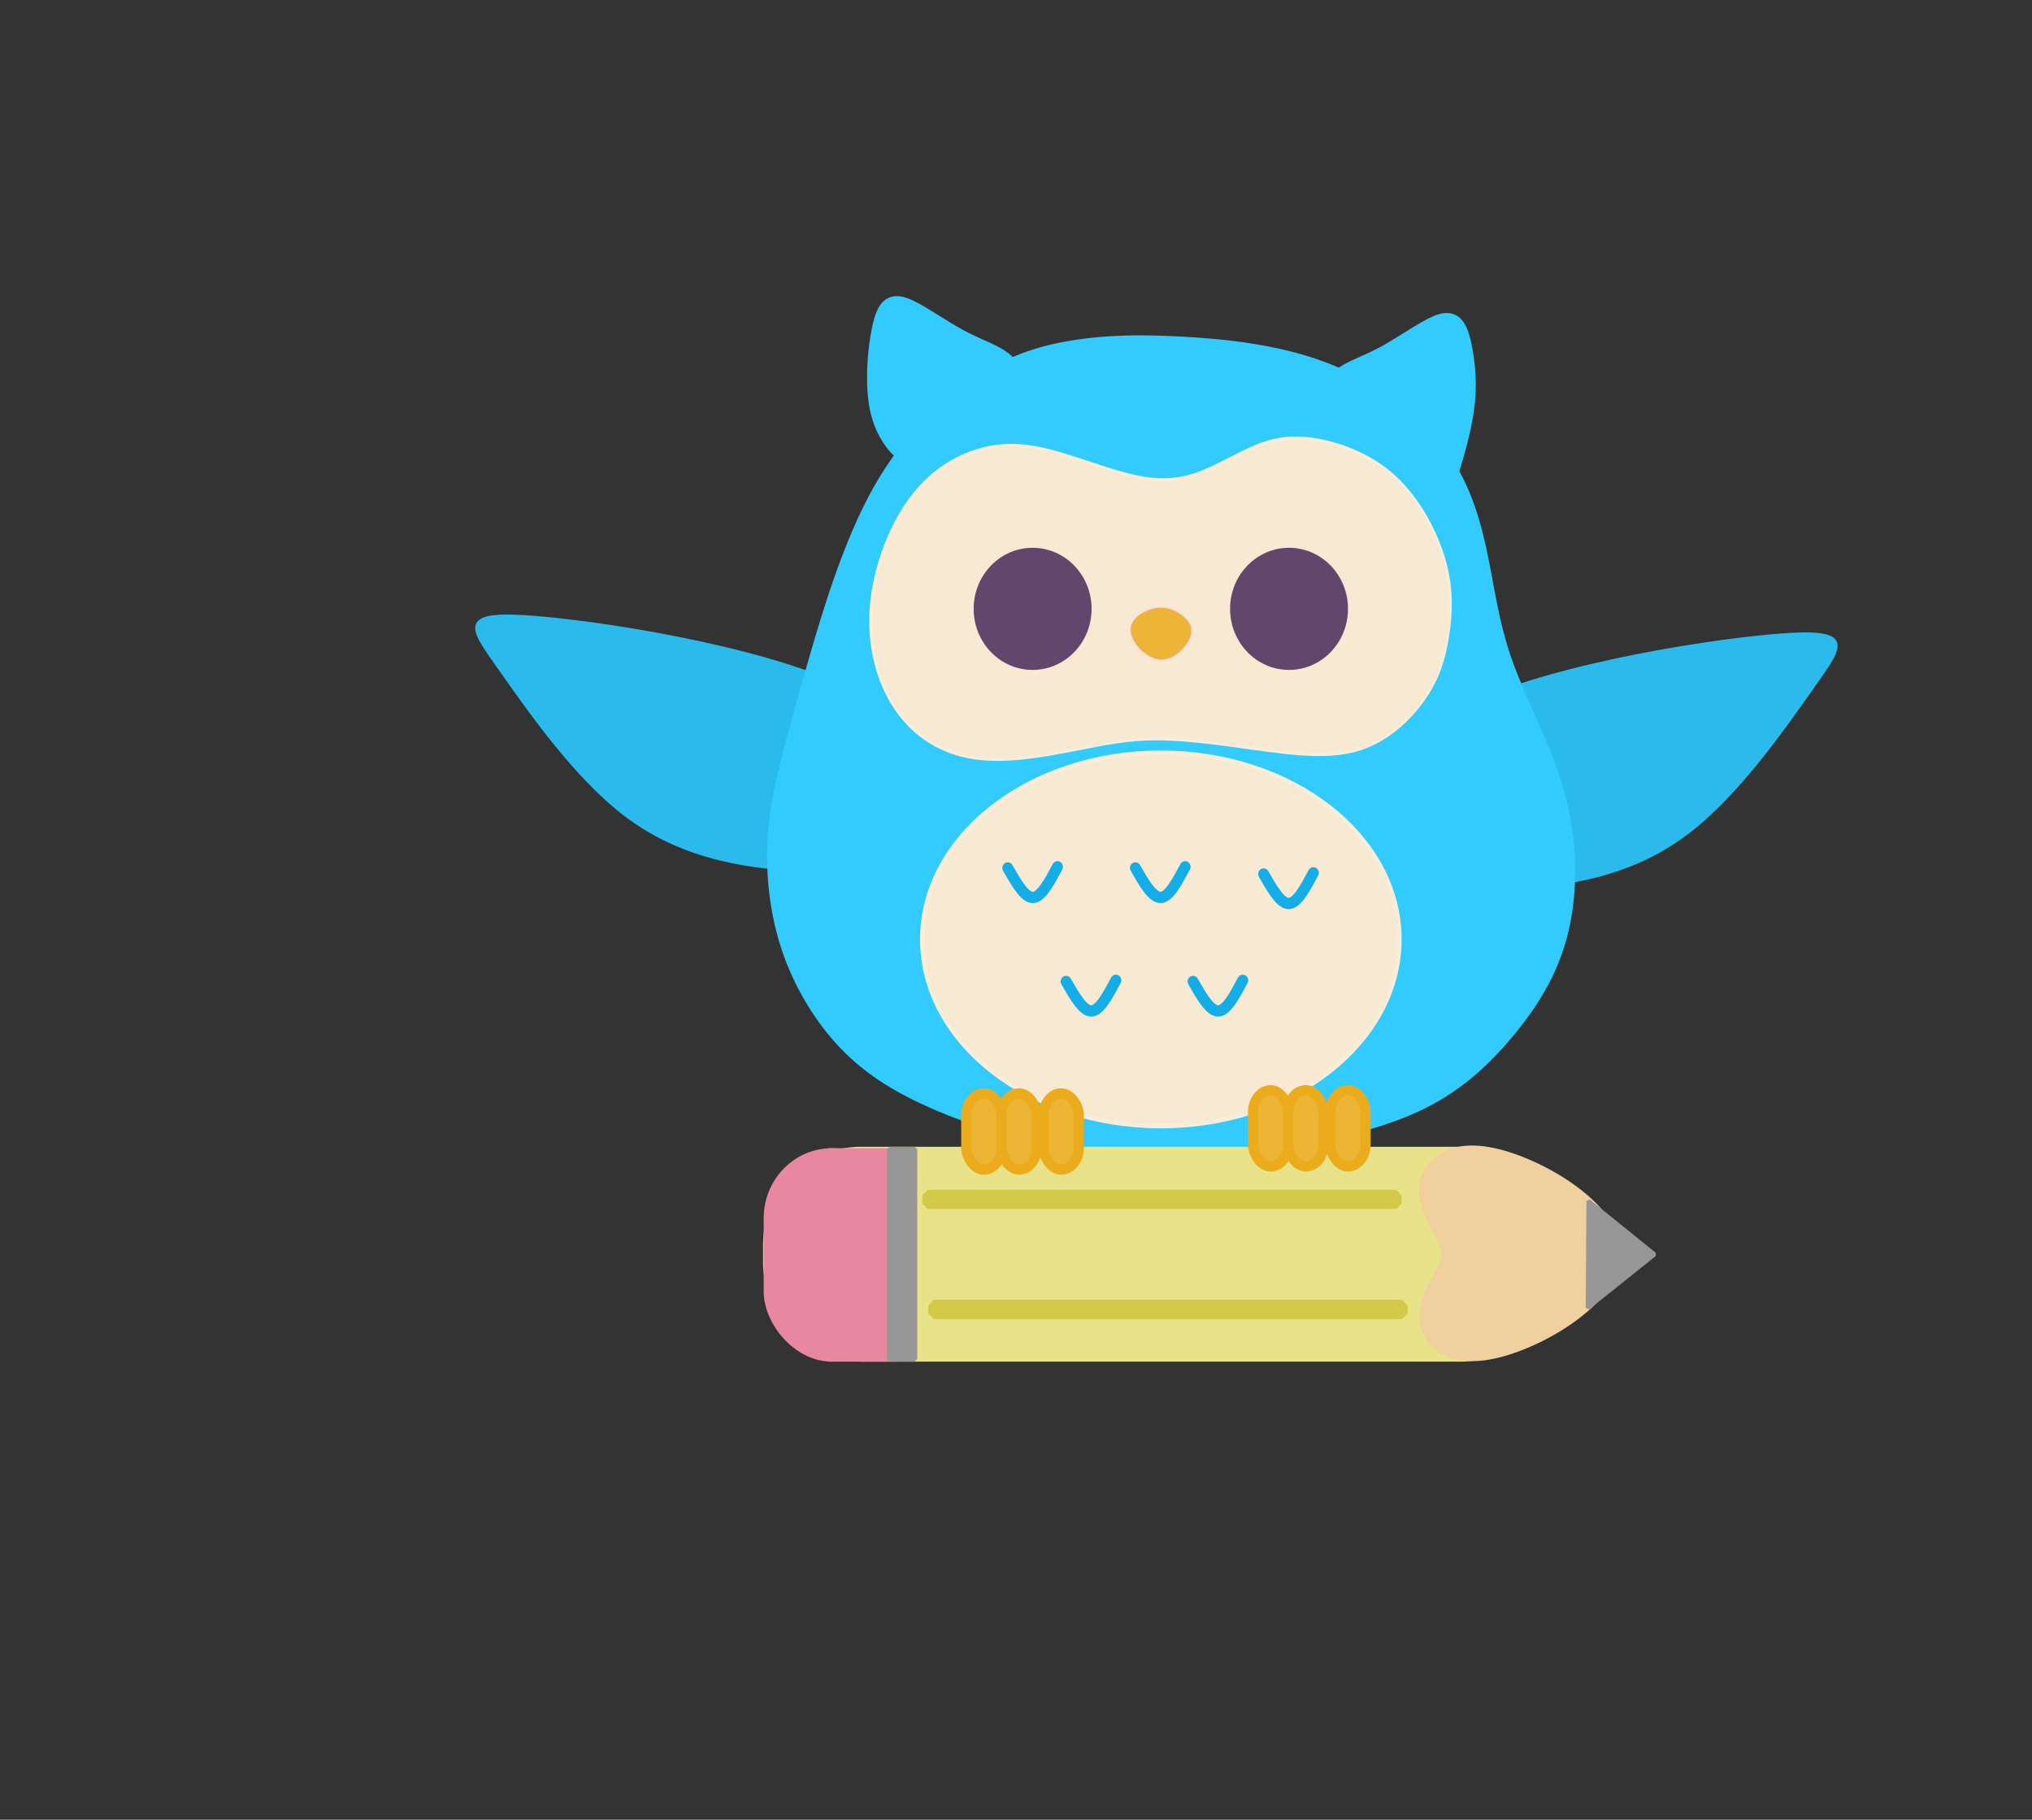 <?xml version="1.0" encoding="UTF-8" standalone="no"?>
<!-- Created with Inkscape (http://www.inkscape.org/) -->

<svg
   version="1.1"
   id="svg1"
   width="220"
   height="197"
   viewBox="0 0 220 197"
   sodipodi:docname="hoot.svg"
   inkscape:version="1.3.1 (91b66b0783, 2023-11-16)"
   xml:space="preserve"
   inkscape:export-filename="hootContact.svg"
   inkscape:export-xdpi="96"
   inkscape:export-ydpi="96"
   xmlns:inkscape="http://www.inkscape.org/namespaces/inkscape"
   xmlns:sodipodi="http://sodipodi.sourceforge.net/DTD/sodipodi-0.dtd"
   xmlns="http://www.w3.org/2000/svg"
   xmlns:svg="http://www.w3.org/2000/svg"><rect x="0" y="0" width="220" height="197" fill="#333333" stroke="none"/><defs
     id="defs1"><inkscape:path-effect
       effect="bspline"
       id="path-effect10"
       is_visible="true"
       lpeversion="1.3"
       weight="33.333"
       steps="2"
       helper_size="0"
       apply_no_weight="true"
       apply_with_weight="true"
       only_selected="false"
       uniform="false" /><inkscape:path-effect
       effect="bspline"
       id="path-effect1"
       is_visible="true"
       lpeversion="1.3"
       weight="33.333"
       steps="2"
       helper_size="0"
       apply_no_weight="true"
       apply_with_weight="true"
       only_selected="false"
       uniform="false" /><inkscape:path-effect
       effect="bspline"
       id="path-effect24"
       is_visible="true"
       lpeversion="1.3"
       weight="33.333"
       steps="2"
       helper_size="0"
       apply_no_weight="true"
       apply_with_weight="true"
       only_selected="false"
       uniform="false" /><inkscape:path-effect
       effect="bspline"
       id="path-effect22"
       is_visible="true"
       lpeversion="1.3"
       weight="33.333"
       steps="2"
       helper_size="0"
       apply_no_weight="true"
       apply_with_weight="true"
       only_selected="false"
       uniform="false" /><inkscape:path-effect
       effect="bspline"
       id="path-effect21"
       is_visible="true"
       lpeversion="1.3"
       weight="33.333"
       steps="2"
       helper_size="0"
       apply_no_weight="true"
       apply_with_weight="true"
       only_selected="false"
       uniform="false" /><inkscape:path-effect
       effect="bspline"
       id="path-effect20"
       is_visible="true"
       lpeversion="1.3"
       weight="33.333"
       steps="2"
       helper_size="0"
       apply_no_weight="true"
       apply_with_weight="true"
       only_selected="false"
       uniform="false" /><inkscape:path-effect
       effect="bspline"
       id="path-effect12"
       is_visible="true"
       lpeversion="1.3"
       weight="33.333"
       steps="2"
       helper_size="0"
       apply_no_weight="true"
       apply_with_weight="true"
       only_selected="false"
       uniform="false" /><inkscape:path-effect
       effect="bspline"
       id="path-effect22-5"
       is_visible="true"
       lpeversion="1.3"
       weight="33.333"
       steps="2"
       helper_size="0"
       apply_no_weight="true"
       apply_with_weight="true"
       only_selected="false"
       uniform="false" /><inkscape:path-effect
       effect="bspline"
       id="path-effect22-7"
       is_visible="true"
       lpeversion="1.3"
       weight="33.333"
       steps="2"
       helper_size="0"
       apply_no_weight="true"
       apply_with_weight="true"
       only_selected="false"
       uniform="false" /><inkscape:path-effect
       effect="bspline"
       id="path-effect22-6"
       is_visible="true"
       lpeversion="1.3"
       weight="33.333"
       steps="2"
       helper_size="0"
       apply_no_weight="true"
       apply_with_weight="true"
       only_selected="false"
       uniform="false" /><inkscape:path-effect
       effect="bspline"
       id="path-effect22-1"
       is_visible="true"
       lpeversion="1.3"
       weight="33.333"
       steps="2"
       helper_size="0"
       apply_no_weight="true"
       apply_with_weight="true"
       only_selected="false"
       uniform="false" /><inkscape:path-effect
       effect="bspline"
       id="path-effect24-9"
       is_visible="true"
       lpeversion="1.3"
       weight="33.333"
       steps="2"
       helper_size="0"
       apply_no_weight="true"
       apply_with_weight="true"
       only_selected="false"
       uniform="false" /><inkscape:path-effect
       effect="bspline"
       id="path-effect1-5"
       is_visible="true"
       lpeversion="1.3"
       weight="33.333"
       steps="2"
       helper_size="0"
       apply_no_weight="true"
       apply_with_weight="true"
       only_selected="false"
       uniform="false" /></defs><sodipodi:namedview
     id="namedview1"
     pagecolor="#ffffff"
     bordercolor="#000000"
     borderopacity="0.25"
     inkscape:showpageshadow="2"
     inkscape:pageopacity="0.0"
     inkscape:pagecheckerboard="0"
     inkscape:deskcolor="#d1d1d1"
     inkscape:zoom="6.5312309"
     inkscape:cx="123.10084"
     inkscape:cy="111.541"
     inkscape:window-width="1920"
     inkscape:window-height="991"
     inkscape:window-x="-9"
     inkscape:window-y="-9"
     inkscape:window-maximized="1"
     inkscape:current-layer="layer2" /><g
     inkscape:groupmode="layer"
     id="layer1"
     inkscape:label="hoot"><path
       style="fill:#2abbec;fill-opacity:1;stroke:#2abbec;stroke-width:0.362;stroke-linecap:round;stroke-linejoin:bevel;stroke-opacity:1"
       d="m 80.063,74.538 c -6.239,-3.905 -19.575,-6.287 -25.791,-6.858 -6.215,-0.572 -5.311,0.667 -3.024,4.191 2.286,3.525 5.953,9.335 10.002,12.693 4.048,3.358 8.478,4.263 12.431,4.644 3.953,0.381 7.43,0.238 9.597,-2.548 2.167,-2.786 3.024,-8.216 -3.215,-12.121 z"
       id="path1-8"
       inkscape:path-effect="#path-effect1-5"
       inkscape:original-d="M 87.159284,73.013761 C 73.823437,70.63236 60.487591,68.250958 47.151744,65.869557 c 0.90495,1.238354 1.809865,2.476658 2.714797,3.714986 3.667431,5.810735 7.334716,11.621238 11.002074,17.431857 4.429495,0.904951 8.858812,1.809865 13.288218,2.714797 3.476916,-0.142887 6.953692,-0.285768 10.430538,-0.428652 0.857321,-5.429703 1.714609,-10.859189 2.571913,-16.288784 z"
       transform="matrix(-1.368,0,0,1.257,266.451,-16.215)" /><path
       style="fill:#2abbec;fill-opacity:1;stroke:#2abbec;stroke-width:0.362;stroke-linecap:round;stroke-linejoin:bevel;stroke-opacity:1"
       d="m 80.063,74.538 c -6.239,-3.905 -19.575,-6.287 -25.791,-6.858 -6.215,-0.572 -5.311,0.667 -3.024,4.191 2.286,3.525 5.953,9.335 10.002,12.693 4.048,3.358 8.478,4.263 12.431,4.644 3.953,0.381 7.43,0.238 9.597,-2.548 2.167,-2.786 3.024,-8.216 -3.215,-12.121 z"
       id="path1"
       inkscape:path-effect="#path-effect1"
       inkscape:original-d="M 87.159284,73.013761 C 73.823437,70.63236 60.487591,68.250958 47.151744,65.869557 c 0.90495,1.238354 1.809865,2.476658 2.714797,3.714986 3.667431,5.810735 7.334716,11.621238 11.002074,17.431857 4.429495,0.904951 8.858812,1.809865 13.288218,2.714797 3.476916,-0.142887 6.953692,-0.285768 10.430538,-0.428652 0.857321,-5.429703 1.714609,-10.859189 2.571913,-16.288784 z"
       transform="matrix(1.368,0,0,1.257,-16.047,-18.147)" /><path
       style="fill:#32cbff;fill-opacity:1;stroke:#32cbff;stroke-width:1.19;stroke-linecap:round;stroke-linejoin:round;stroke-dasharray:none;stroke-opacity:1"
       d="m 129.116,48.242 c -1.561,0.306 -4.158,2.553 -6.885,4.026 -2.728,1.473 -5.587,2.174 -4.332,4.406 1.255,2.232 6.623,5.996 9.307,7.877 2.684,1.882 2.684,1.882 3.078,0.481 0.394,-1.4 1.182,-4.201 1.488,-6.74 0.306,-2.538 0.131,-4.814 -0.219,-6.769 -0.35,-1.955 -0.875,-3.589 -2.436,-3.282 z"
       id="path23"
       inkscape:path-effect="#path-effect24"
       inkscape:original-d="m 130.15198,46.301543 c -2.59663,2.246515 -5.19325,4.49303 -7.78987,6.739545 -2.85925,0.700226 -5.7184,1.400424 -8.5776,2.100637 5.3684,3.763716 10.73659,7.527283 16.10489,11.290924 v 0 c 0.78775,-2.800908 1.57547,-5.601701 2.36321,-8.402548 -0.17505,-2.275736 -0.3501,-4.551381 -0.52516,-6.827071 -0.52517,-1.633862 -1.05032,-3.267658 -1.57547,-4.901487 z"
       transform="matrix(1.033,0,0,0.964,22.881,-12.012)"
       sodipodi:nodetypes="cccccccc" /><path
       style="fill:#32cbff;fill-opacity:1;stroke:#32cbff;stroke-width:1.19;stroke-linecap:round;stroke-linejoin:round;stroke-dasharray:none;stroke-opacity:1"
       d="m 129.116,48.242 c -1.561,0.306 -4.158,2.553 -6.885,4.026 -2.728,1.473 -5.587,2.174 -4.974,4.808 0.613,2.635 4.698,7.204 7.601,8.619 2.903,1.415 4.624,-0.324 5.659,-2.127 1.036,-1.803 1.386,-3.67 1.473,-5.742 0.087,-2.071 -0.087,-4.347 -0.438,-6.302 -0.35,-1.955 -0.875,-3.589 -2.436,-3.282 z"
       id="path23-6"
       inkscape:path-effect="#path-effect24-9"
       inkscape:original-d="m 130.15198,46.301543 c -2.59663,2.246515 -5.19325,4.49303 -7.78987,6.739545 -2.85925,0.700226 -5.7184,1.400424 -8.5776,2.100637 4.08505,4.569291 8.16986,9.138311 12.25492,13.707607 1.72099,-1.739213 3.44191,-3.478355 5.16286,-5.217532 0.35012,-1.867271 0.70022,-3.734466 1.05032,-5.601699 -0.17505,-2.275736 -0.3501,-4.551381 -0.52516,-6.827071 -0.52517,-1.633862 -1.05032,-3.267658 -1.57547,-4.901487 z"
       transform="matrix(-1.033,0,0,0.964,230.856,-13.84)"
       sodipodi:nodetypes="cccccccc" /><path
       style="fill:#32cbff;fill-opacity:1;stroke:#32cbff;stroke-width:0.39;stroke-dasharray:none;stroke-opacity:1"
       d="m 98.584,50.958 c -5.742,-0.302 -10.16,-0.219 -14.556,0.41 -4.396,0.629 -8.769,1.804 -13.604,4.781 -4.836,2.977 -10.134,7.755 -14.206,14.733 -4.073,6.979 -6.919,16.158 -8.778,22.33 -1.859,6.173 -2.73,9.339 -3.652,12.774 -0.922,3.435 -1.894,7.139 -2.145,11.522 -0.251,4.382 0.218,9.443 1.793,14.202 1.575,4.759 4.256,9.216 7.457,12.668 3.201,3.452 6.921,5.898 11.763,8.094 4.843,2.195 10.808,4.139 16.763,5.362 5.955,1.223 11.899,1.726 17.596,1.726 5.697,0 11.148,-0.503 17.175,-1.497 6.027,-0.994 12.629,-2.48 17.874,-5.027 5.245,-2.547 9.133,-6.155 12.384,-10.036 3.251,-3.881 5.865,-8.034 7.155,-13.363 1.29,-5.329 1.257,-11.833 -0.503,-18.084 -1.76,-6.252 -5.245,-12.251 -7.245,-17.668 -2,-5.417 -2.516,-10.253 -3.628,-15.131 -1.112,-4.879 -2.82,-9.8 -6.548,-14.16 -3.728,-4.36 -9.474,-8.159 -15.881,-10.402 -6.406,-2.243 -13.471,-2.931 -19.213,-3.233 z"
       id="path20"
       inkscape:path-effect="#path-effect21"
       inkscape:original-d="m 97.260349,50.572801 c -4.418597,0.08331 -8.837106,0.166618 -13.25579,0.249929 -4.373025,1.174921 -8.745789,2.349771 -13.118814,3.524691 -5.298415,4.778315 -10.596513,9.556343 -15.894928,14.334658 -2.846808,9.179166 -5.693501,18.357965 -8.540252,27.536948 -0.871385,3.166235 -1.742734,6.332343 -2.614101,9.498513 -0.971929,3.7043 -1.943819,7.40845 -2.915728,11.11267 0.469207,5.06073 0.938395,10.12126 1.407593,15.18189 2.681183,4.45747 5.362258,8.91476 8.043387,13.37214 3.720142,2.44657 7.440134,4.89306 11.160201,7.33959 5.965632,1.94386 11.930906,3.8876 17.896538,5.83145 5.944084,0.50273 11.88793,1.00543 17.831894,1.50814 5.450941,-0.50272 10.901671,-1.00543 16.352501,-1.50814 6.60241,-1.48582 13.20443,-2.97155 19.80685,-4.45737 3.88771,-3.60843 7.77527,-7.21671 11.66291,-10.82506 2.61415,-4.1535 5.2282,-8.30683 7.8423,-12.46024 -0.0335,-6.50421 -0.067,-13.00802 -0.10054,-19.51223 -3.48554,-5.99915 -6.97094,-11.998056 -10.4564,-17.997081 -0.51544,-4.835645 -1.03085,-9.670988 -1.5463,-14.506632 -1.70821,-4.921642 -3.41632,-9.842977 -5.12454,-14.764621 -5.74716,-3.798979 -11.49396,-7.597724 -17.24112,-11.396699 -7.06537,-0.68753 -14.13044,-1.375031 -21.195661,-2.062546 z"
       sodipodi:nodetypes="cccccccccccccccccccccc"
       transform="matrix(0.786,0,0,0.815,50.522,-4.93)" /><path
       style="fill:#f8e9d2;fill-opacity:1;stroke:#faeedb;stroke-width:0.39;stroke-dasharray:none;stroke-opacity:1"
       d="m 90.951,68.451 c -3.537,-0.862 -7.811,-2.55 -11.456,-3.358 -3.645,-0.808 -6.662,-0.736 -9.786,0.305 -3.125,1.042 -6.357,3.053 -9.007,6.714 -2.65,3.661 -4.718,8.971 -5.095,14.035 -0.377,5.064 0.936,9.881 3.443,13.421 2.506,3.54 6.205,5.802 10.659,6.467 4.453,0.664 9.661,-0.269 13.863,-1.062 4.202,-0.793 7.398,-1.444 11.367,-1.444 3.968,0 8.709,0.652 13.583,1.304 4.874,0.652 9.88,1.305 13.974,0.174 4.094,-1.131 7.276,-4.047 9.262,-6.798 1.986,-2.751 2.776,-5.336 3.261,-8.281 0.485,-2.945 0.664,-6.249 -0.449,-10.056 -1.113,-3.807 -3.519,-8.116 -6.716,-11.007 -3.196,-2.891 -7.183,-4.363 -10.451,-4.974 -3.268,-0.611 -5.818,-0.359 -8.583,0.7 -2.765,1.059 -5.746,2.927 -8.637,3.843 -2.891,0.916 -5.692,0.88 -9.23,0.018 z"
       id="path19"
       inkscape:path-effect="#path-effect20"
       inkscape:original-d="m 91.687191,69.277161 c -4.273707,-1.687935 -8.547415,-3.37587 -12.821123,-5.063805 -3.016795,0.07183 -6.03347,0.143654 -9.050204,0.215481 -3.232281,2.011197 -6.464432,4.022313 -9.696648,6.03347 -2.067721,5.310649 -4.135319,10.620981 -6.20304,15.93163 1.313523,4.817163 2.626992,9.634133 3.940489,14.451203 3.699165,2.26259 7.398183,4.5251 11.097274,6.78765 5.207563,-0.93377 10.414918,-1.8675 15.622377,-2.80125 3.196367,-0.65156 6.392605,-1.30308 9.588907,-1.95462 4.740679,0.65155 9.481167,1.30308 14.221747,1.95462 5.0067,0.6531 10.01309,1.30615 15.01979,1.95925 3.18175,-2.9157 6.36337,-5.83127 9.54505,-8.746908 0.79012,-2.585824 1.5802,-5.171545 2.3703,-7.757318 0.17957,-3.304109 0.35913,-6.608086 0.5387,-9.912128 -2.40625,-4.309708 -4.81241,-8.619243 -7.21862,-12.928864 -3.98648,-1.472483 -7.9728,-2.944908 -11.9592,-4.417362 -2.54991,0.2514 -5.09971,0.502789 -7.64957,0.754184 -2.98088,1.86754 -5.96165,3.735005 -8.94247,5.602507 -2.801307,-0.03591 -5.602505,-0.07183 -8.403759,-0.10774 z"
       sodipodi:nodetypes="ccccccccccccccccccc"
       transform="matrix(0.786,0,0,0.815,50.606,-4.39)" /><ellipse
       style="fill:#f8e9d2;fill-opacity:1;stroke:#faeedb;stroke-width:0.443;stroke-dasharray:none;stroke-opacity:1"
       id="path6"
       ry="20.23"
       rx="25.848"
       cy="101.699"
       cx="125.68" /><path
       style="fill:#edb536;fill-opacity:1;stroke:#ee88ee;stroke-width:0.3;stroke-dasharray:none;stroke-opacity:0.133"
       d="m 96.556,92.224 c 1.765,0.088 3.457,-1.342 3.851,-2.422 0.394,-1.08 -0.511,-1.809 -1.488,-2.29 -0.977,-0.481 -2.028,-0.715 -3.341,-0.438 -1.313,0.277 -2.888,1.065 -2.757,2.261 0.131,1.196 1.969,2.801 3.734,2.888 z"
       id="path11"
       transform="matrix(0.853,0,0,1.063,43.249,-26.639)"
       inkscape:original-d="m 96.629308,93.740932 c 1.69218,-1.4296 3.384362,-2.859201 5.076542,-4.288801 -0.90446,-0.729402 -1.808884,-1.458776 -2.713325,-2.188164 -1.05034,-0.233408 -2.100637,-0.466808 -3.150956,-0.700212 -1.575509,0.787755 -3.150956,1.575478 -4.726434,2.363217 1.838095,1.604685 3.676115,3.209307 5.514173,4.81396 z"
       inkscape:path-effect="#path-effect12" /><ellipse
       style="fill:#62466b;fill-opacity:1;stroke:#62466b;stroke-width:0.289;stroke-dasharray:none;stroke-opacity:1"
       id="path4"
       cx="139.561"
       cy="65.914"
       rx="6.239"
       ry="6.467" /><ellipse
       style="fill:#62466b;fill-opacity:1;stroke:#62466b;stroke-width:0.289;stroke-dasharray:none;stroke-opacity:1"
       id="path4-3"
       cx="111.799"
       cy="65.914"
       rx="6.239"
       ry="6.467" /><path
       style="fill:none;fill-opacity:1;stroke:#13aee7;stroke-width:1.5;stroke-linecap:round;stroke-linejoin:round;stroke-dasharray:none;stroke-opacity:1"
       d="m 160.005,84.341 c 1.167,1.972 2.334,3.944 3.476,3.919 1.142,-0.025 2.258,-2.048 3.375,-4.071"
       id="path21"
       inkscape:path-effect="#path-effect22"
       inkscape:original-d="m 160.00482,84.341264 c 1.16717,1.972153 2.33435,3.944306 3.50153,5.916459 1.11645,-2.02294 2.23286,-4.0458 3.34929,-6.0687"
       transform="matrix(0.786,0,0,0.815,-16.659,25.225)" /><path
       style="fill:none;fill-opacity:1;stroke:#13ade7;stroke-width:1.5;stroke-linecap:round;stroke-linejoin:round;stroke-dasharray:none;stroke-opacity:1"
       d="m 160.005,84.341 c 1.167,1.972 2.334,3.944 3.476,3.919 1.142,-0.025 2.258,-2.048 3.375,-4.071"
       id="path21-4"
       inkscape:path-effect="#path-effect22-5"
       inkscape:original-d="m 160.00482,84.341264 c 1.16717,1.972153 2.33435,3.944306 3.50153,5.916459 1.11645,-2.02294 2.23286,-4.0458 3.34929,-6.0687"
       transform="matrix(0.786,0,0,0.815,11.045,25.88)" /><path
       style="fill:none;fill-opacity:1;stroke:#13aee7;stroke-width:1.5;stroke-linecap:round;stroke-linejoin:round;stroke-dasharray:none;stroke-opacity:1"
       d="m 160.005,84.341 c 1.167,1.972 2.334,3.944 3.476,3.919 1.142,-0.025 2.258,-2.048 3.375,-4.071"
       id="path21-2"
       inkscape:path-effect="#path-effect22-7"
       inkscape:original-d="m 160.00482,84.341264 c 1.16717,1.972153 2.33435,3.944306 3.50153,5.916459 1.11645,-2.02294 2.23286,-4.0458 3.34929,-6.0687"
       transform="matrix(0.786,0,0,0.815,-2.836,25.225)" /><path
       style="fill:none;fill-opacity:1;stroke:#13aee7;stroke-width:1.5;stroke-linecap:round;stroke-linejoin:round;stroke-dasharray:none;stroke-opacity:1"
       d="m 160.005,84.341 c 1.167,1.972 2.334,3.944 3.476,3.919 1.142,-0.025 2.258,-2.048 3.375,-4.071"
       id="path21-7"
       inkscape:path-effect="#path-effect22-6"
       inkscape:original-d="m 160.00482,84.341264 c 1.16717,1.972153 2.33435,3.944306 3.50153,5.916459 1.11645,-2.02294 2.23286,-4.0458 3.34929,-6.0687"
       transform="matrix(0.786,0,0,0.815,3.402,37.515)" /><path
       style="fill:none;fill-opacity:1;stroke:#13aee7;stroke-width:1.5;stroke-linecap:round;stroke-linejoin:round;stroke-dasharray:none;stroke-opacity:1"
       d="m 160.005,84.341 c 1.167,1.972 2.334,3.944 3.476,3.919 1.142,-0.025 2.258,-2.048 3.375,-4.071"
       id="path21-40"
       inkscape:path-effect="#path-effect22-1"
       inkscape:original-d="m 160.00482,84.341264 c 1.16717,1.972153 2.33435,3.944306 3.50153,5.916459 1.11645,-2.02294 2.23286,-4.0458 3.34929,-6.0687"
       transform="matrix(0.786,0,0,0.815,-10.336,37.515)" /></g><g
     inkscape:groupmode="layer"
     id="layer2"
     inkscape:label="treeImage"><rect
       style="fill:#e8e288;fill-opacity:1;stroke:#e8e288;stroke-width:1.769;stroke-linecap:round;stroke-linejoin:bevel;stroke-opacity:1"
       id="rect1-0"
       width="84.365"
       height="21.491"
       x="83.498"
       y="125.034"
       ry="9.727" /><rect
       style="fill:#edb536;fill-opacity:1;stroke:#ebab1b;stroke-width:1.105;stroke-linecap:round;stroke-linejoin:bevel;stroke-dasharray:none;stroke-opacity:1"
       id="rect26-91-0"
       width="3.808"
       height="8.246"
       x="144.041"
       y="118.028"
       ry="2.387" /><rect
       style="fill:#edb536;fill-opacity:1;stroke:#ebab1b;stroke-width:1.105;stroke-linecap:round;stroke-linejoin:bevel;stroke-dasharray:none;stroke-opacity:1"
       id="rect26-91-7"
       width="3.808"
       height="8.246"
       x="139.475"
       y="118.028"
       ry="2.387" /><rect
       style="fill:#edb536;fill-opacity:1;stroke:#ebab1b;stroke-width:1.105;stroke-linecap:round;stroke-linejoin:bevel;stroke-dasharray:none;stroke-opacity:1"
       id="rect26-91-8"
       width="3.808"
       height="8.246"
       x="135.667"
       y="118.028"
       ry="2.387" /><rect
       style="fill:#edb536;fill-opacity:1;stroke:#ebab1b;stroke-width:1.105;stroke-linecap:round;stroke-linejoin:bevel;stroke-dasharray:none;stroke-opacity:1"
       id="rect26-91-0-3"
       width="3.808"
       height="8.246"
       x="112.993"
       y="118.371"
       ry="2.387" /><rect
       style="fill:#edb536;fill-opacity:1;stroke:#ebab1b;stroke-width:1.105;stroke-linecap:round;stroke-linejoin:bevel;stroke-dasharray:none;stroke-opacity:1"
       id="rect26-91-7-6"
       width="3.808"
       height="8.246"
       x="108.427"
       y="118.371"
       ry="2.387" /><rect
       style="fill:#edb536;fill-opacity:1;stroke:#ebab1b;stroke-width:1.105;stroke-linecap:round;stroke-linejoin:bevel;stroke-dasharray:none;stroke-opacity:1"
       id="rect26-91-8-2"
       width="3.808"
       height="8.246"
       x="104.619"
       y="118.371"
       ry="2.387" /><rect
       style="fill:#e888a0;fill-opacity:1;stroke:#e888a0;stroke-width:0.736;stroke-linecap:round;stroke-linejoin:bevel;stroke-opacity:1"
       id="rect1-0-9"
       width="14.015"
       height="22.37"
       x="83.052"
       y="124.672"
       ry="7.203" /><rect
       style="fill:#e888a0;fill-opacity:1;stroke:#e888a0;stroke-width:1.044;stroke-linecap:round;stroke-linejoin:bevel;stroke-opacity:1"
       id="rect3"
       width="7.438"
       height="22.062"
       x="89.701"
       y="124.826"
       ry="11.031"
       rx="0" /><rect
       style="fill:#969696;fill-opacity:1;stroke:#969696;stroke-width:0.569;stroke-linecap:round;stroke-linejoin:bevel;stroke-opacity:1"
       id="rect4"
       width="2.726"
       height="22.691"
       x="96.298"
       y="124.434"
       ry="0" /><path
       style="fill:#f0d09f;fill-opacity:1;stroke:#f0d09f;stroke-width:1.162;stroke-linecap:round;stroke-linejoin:bevel;stroke-opacity:1"
       d="m 161.67,127.191 c -5.384,-0.836 -7.652,1.369 -7.579,3.308 0.073,1.938 2.488,3.61 2.488,5.31 -3e-5,1.7 -2.415,3.429 -2.459,5.367 -0.044,1.938 2.283,4.086 7.667,3.222 5.384,-0.864 13.826,-4.741 13.797,-8.618 -0.029,-3.877 -8.53,-7.753 -13.914,-8.589 z"
       id="path10"
       inkscape:path-effect="#path-effect10"
       inkscape:original-d="m 158.55405,124.14964 c -2.26804,2.20523 -4.53609,4.41045 -6.80413,6.61568 2.41466,1.6715 4.82922,3.34293 7.24383,5.01439 -2.41466,1.72888 -4.82922,3.45769 -7.24383,5.18654 2.32671,2.14788 4.65334,4.29568 6.98001,6.44353 8.44231,-3.87677 16.88429,-7.75338 25.32644,-11.63007 -8.50095,-3.87677 -17.00155,-7.75338 -25.50232,-11.63007 z"
       transform="matrix(0.966,0,0,1.245,5.328,-33.387)" /><path
       style="fill:#969696;fill-opacity:1;stroke:#969696;stroke-width:0.441;stroke-linecap:round;stroke-linejoin:bevel;stroke-opacity:1"
       d="m 171.981,130.019 7.153,5.784 -7.23,5.784 z"
       id="path9" /><rect
       style="fill:#e8e288;fill-opacity:1;stroke:#d2c946;stroke-width:1.186;stroke-linecap:round;stroke-linejoin:bevel;stroke-opacity:1"
       id="rect10"
       width="50.706"
       height="0.894"
       x="100.451"
       y="129.401" /><rect
       style="fill:#e8e288;fill-opacity:1;stroke:#d2c946;stroke-width:1.186;stroke-linecap:round;stroke-linejoin:bevel;stroke-opacity:1"
       id="rect10-6"
       width="50.706"
       height="0.894"
       x="101.095"
       y="141.313" /></g></svg>
